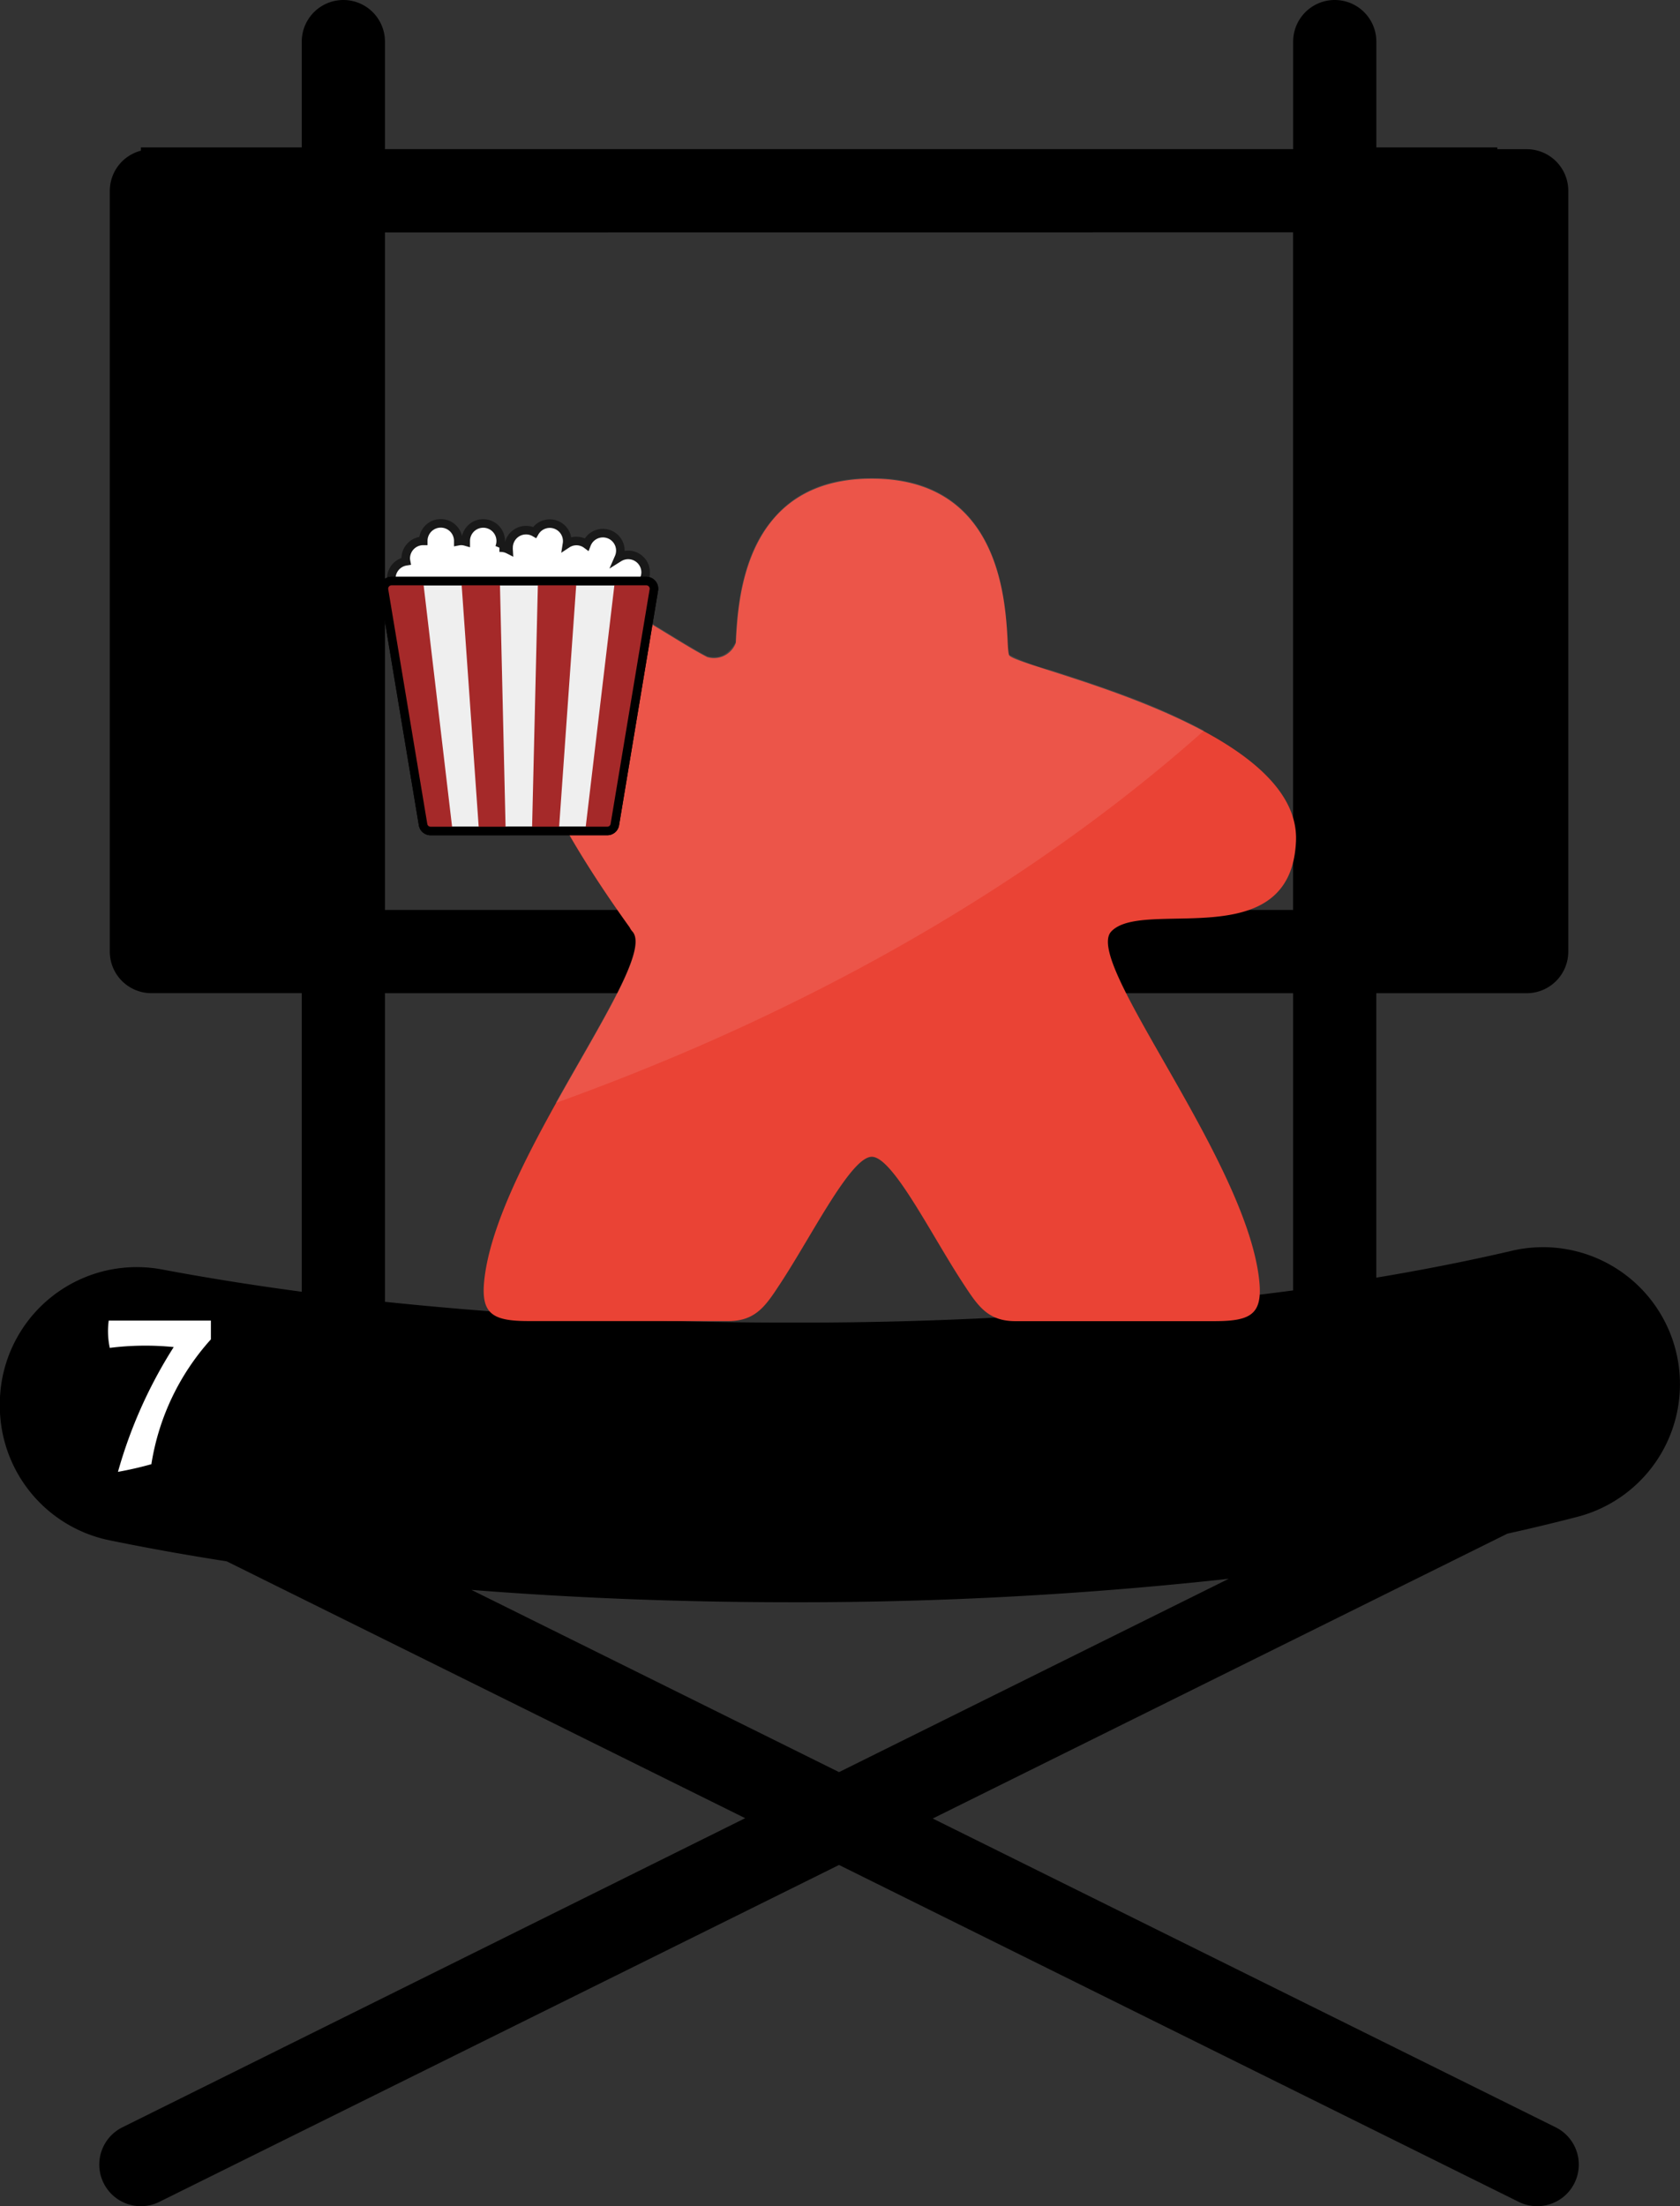 <svg xmlns="http://www.w3.org/2000/svg" width="39.265" height="51.536" viewBox="0 0 39.265 51.536">
  <rect x="0" y="0" width="39.265" height="51.536" fill="#333333" stroke="none"/>
  <g id="Grupo_1493" data-name="Grupo 1493" transform="translate(14285.396 -14861.039)">
    <g id="Grupo_1396" data-name="Grupo 1396" transform="translate(-14285.396 14861.039)">
      <g id="Director" transform="translate(0 0)">
        <path id="Trazado_234" data-name="Trazado 234" d="M131.454,79.4a3.2,3.2,0,1,0-1.517-6.219c-.989.23-2.038.437-3.138.621V67.157h3.515a.972.972,0,0,0,.972-.972V48.413a.972.972,0,0,0-.972-.972h-.686V47.4H126.8V44.928a.972.972,0,1,0-1.944,0v2.512H103.629V44.928a.972.972,0,1,0-1.944,0V47.4h-3.76v.076a.972.972,0,0,0-.727.94V66.184a.972.972,0,0,0,.972.972h3.515v6.975c-1.126-.15-2.214-.323-3.257-.519a3.2,3.2,0,0,0-3.8,3.144V76.8a3.206,3.206,0,0,0,2.549,3.134q1.328.272,2.753.494l12.118,6L97.493,93.649a.972.972,0,1,0,.863,1.742l15.886-7.87,15.886,7.87a.972.972,0,1,0,.863-1.742l-14.559-7.213,13.43-6.654Q130.682,79.6,131.454,79.4Zm-6.6-30.017V65.212H103.629V49.385ZM103.629,67.157h21.226V74.1a87.781,87.781,0,0,1-11.7.751,90.585,90.585,0,0,1-9.526-.485Zm10.613,18.195-8.592-4.257c2.407.191,4.925.289,7.5.289a92.085,92.085,0,0,0,10.2-.548Z" transform="translate(-94.632 -43.956)"/>
      </g>
      <g id="Grupo_1394" data-name="Grupo 1394" transform="translate(8.972 11.165)">
        <g id="Grupo_1389" data-name="Grupo 1389" transform="translate(2.332 0)">
          <path id="Unión_32" data-name="Unión 32" d="M.033,18.576c.411-2.835,4.089-7.3,3.442-8a.362.362,0,0,1-.061-.092Q.157,5.957.643,3.543c.472-2.343,3.2-.088,4.581.624a.544.544,0,0,0,.67-.333C5.946,2.881,6.056,0,9.071,0c3.543,0,3.074,3.978,3.215,4.132.283.309,6.815,1.627,6.7,4.334s-3.581,1.317-4.32,2.114c-.646.7,3.031,5.162,3.442,8,.134.924-.128,1.1-1.033,1.1H12.425c-.652,0-.884-.372-1.22-.884-.745-1.134-1.644-2.956-2.133-2.956S7.683,17.66,6.938,18.794c-.336.512-.568.884-1.22.884H1.066C.161,19.679-.1,19.5.033,18.576Z" transform="translate(0 0.017)" fill="#ea4335"/>
          <path id="Sustracción_5" data-name="Sustracción 5" d="M1.106,14.6h0c.189-.339.378-.67.562-.991h0c.416-.727.808-1.413,1.048-1.943.265-.586.322-.93.179-1.084a.364.364,0,0,1-.061-.092c-.54-.751-1.01-1.469-1.395-2.133A14.463,14.463,0,0,1,.513,6.486a8.8,8.8,0,0,1-.288-.835,6.242,6.242,0,0,1-.171-.769A4.475,4.475,0,0,1,0,4.18a3.349,3.349,0,0,1,.063-.637,1.955,1.955,0,0,1,.158-.484,1.081,1.081,0,0,1,.236-.321.861.861,0,0,1,.3-.178A1.106,1.106,0,0,1,1.118,2.5a3.119,3.119,0,0,1,1.293.38c.461.223.941.517,1.364.775h0c.317.194.616.377.868.507a.611.611,0,0,0,.164.023.491.491,0,0,0,.258-.071.689.689,0,0,0,.247-.285l0-.038V3.789a8.753,8.753,0,0,1,.1-1.012,5.23,5.23,0,0,1,.144-.624,3.877,3.877,0,0,1,.249-.631A2.944,2.944,0,0,1,6.2.936,2.514,2.514,0,0,1,6.749.452,2.7,2.7,0,0,1,7.5.122,3.765,3.765,0,0,1,8.487,0H8.5a3.766,3.766,0,0,1,.985.122,2.7,2.7,0,0,1,.753.33,2.513,2.513,0,0,1,.553.484,2.943,2.943,0,0,1,.385.585,3.875,3.875,0,0,1,.249.631,5.227,5.227,0,0,1,.144.624,8.756,8.756,0,0,1,.1,1.012,1.1,1.1,0,0,0,.04.343,4.513,4.513,0,0,0,.956.354c.474.152,1.064.341,1.695.576a15.175,15.175,0,0,1,1.9.84c-.618.549-1.272,1.092-1.943,1.612-.638.494-1.308.981-1.991,1.448-.647.441-1.322.875-2.009,1.291-.645.391-1.316.775-1.994,1.141-1.224.661-2.51,1.287-3.822,1.86C3.39,13.737,2.248,14.189,1.106,14.6Z" transform="translate(0.577)" fill="#fff" opacity="0.1"/>
        </g>
        <g id="Layer_8" transform="translate(0 1.065)">
          <path id="Trazado_223" data-name="Trazado 223" d="M22.268,12.69a.408.408,0,0,0-.625-.347.408.408,0,1,0-.755-.309.4.4,0,0,0-.458-.012.408.408,0,0,0-.757-.267.4.4,0,0,0-.2-.053.409.409,0,0,0-.409.409.385.385,0,0,0,0,.044.406.406,0,0,0-.182-.044c-.011,0-.021,0-.032,0a.409.409,0,1,0-.787-.158c0,.006,0,.011,0,.016a.4.4,0,0,0-.109-.016.4.4,0,0,0-.065.007s0,0,0-.007a.409.409,0,1,0-.819,0,.409.409,0,0,0-.409.409.4.4,0,0,0,.007.067.408.408,0,0,0-.031.8l-.2.268,2.624.644,2.206-.43.782-.362-.04-.286A.41.41,0,0,0,22.268,12.69Z" transform="translate(-16.15 -11.548)" fill="#fff" stroke="#191919" stroke-miterlimit="10" stroke-width="0.2"/>
          <g id="Grupo_1384" data-name="Grupo 1384" transform="translate(0 1.342)">
            <path id="Trazado_224" data-name="Trazado 224" d="M15.414,32.56a.178.178,0,0,1-.176-.149l-.913-5.482a.179.179,0,0,1,.176-.208h5.955a.179.179,0,0,1,.176.208L19.72,32.41a.178.178,0,0,1-.176.149Z" transform="translate(-14.322 -26.72)" fill="#efefef" stroke="#000" stroke-width="0.2"/>
          </g>
          <path id="Trazado_226" data-name="Trazado 226" d="M15.652,31.587l-.562.006-.1-.073-.933-5.6.081-.141.828-.012Z" transform="translate(-14.048 -24.419)" fill="#a52929"/>
          <path id="Trazado_227" data-name="Trazado 227" d="M35.842,33.048h-.624l-.411-5.828h.9Z" transform="translate(-32.996 -25.878)" fill="#a52929"/>
          <path id="Trazado_228" data-name="Trazado 228" d="M53.96,31.8l-.628.012.139-5.827h.9Z" transform="translate(-49.87 -24.631)" fill="#a52929"/>
          <path id="Trazado_229" data-name="Trazado 229" d="M68.054,32.052l-.646.019.69-5.812h.749l.158.08Z" transform="translate(-62.701 -24.9)" fill="#a52929"/>
          <g id="Grupo_1390" data-name="Grupo 1390" transform="translate(0 1.342)">
            <path id="Trazado_224-2" data-name="Trazado 224" d="M15.414,32.56a.178.178,0,0,1-.176-.149l-.913-5.482a.179.179,0,0,1,.176-.208h5.955a.179.179,0,0,1,.176.208L19.72,32.41a.178.178,0,0,1-.176.149Z" transform="translate(-14.322 -26.72)" fill="none" stroke="#000" stroke-width="0.2"/>
          </g>
        </g>
      </g>
      <g id="Grupo_1395" data-name="Grupo 1395" transform="translate(2.523 30.849)">
        <g id="Grupo_245" data-name="Grupo 245" transform="translate(0 0.004)">
          <g id="Grupo_219" data-name="Grupo 219" transform="translate(0 0)">
            <path id="Trazado_144" data-name="Trazado 144" d="M169.157,332h2.388v.438a5.381,5.381,0,0,0-1.422,3.386h-.7l-.1-.142a11.3,11.3,0,0,1,1.352-3.064,6.645,6.645,0,0,0-1.493.019A1.844,1.844,0,0,1,169.157,332Z" transform="translate(-169.139 -332)"/>
          </g>
        </g>
        <path id="Intersección_4" data-name="Intersección 4" d="M1.537.618A6.645,6.645,0,0,0,.043.637,1.846,1.846,0,0,1,.018,0H2.406V.438A5.665,5.665,0,0,0,1.015,3.354c-.248.07-.509.13-.781.179A10.894,10.894,0,0,1,1.537.618Z" transform="translate(0)" fill="#fff"/>
      </g>
    </g>
  </g>
</svg>
